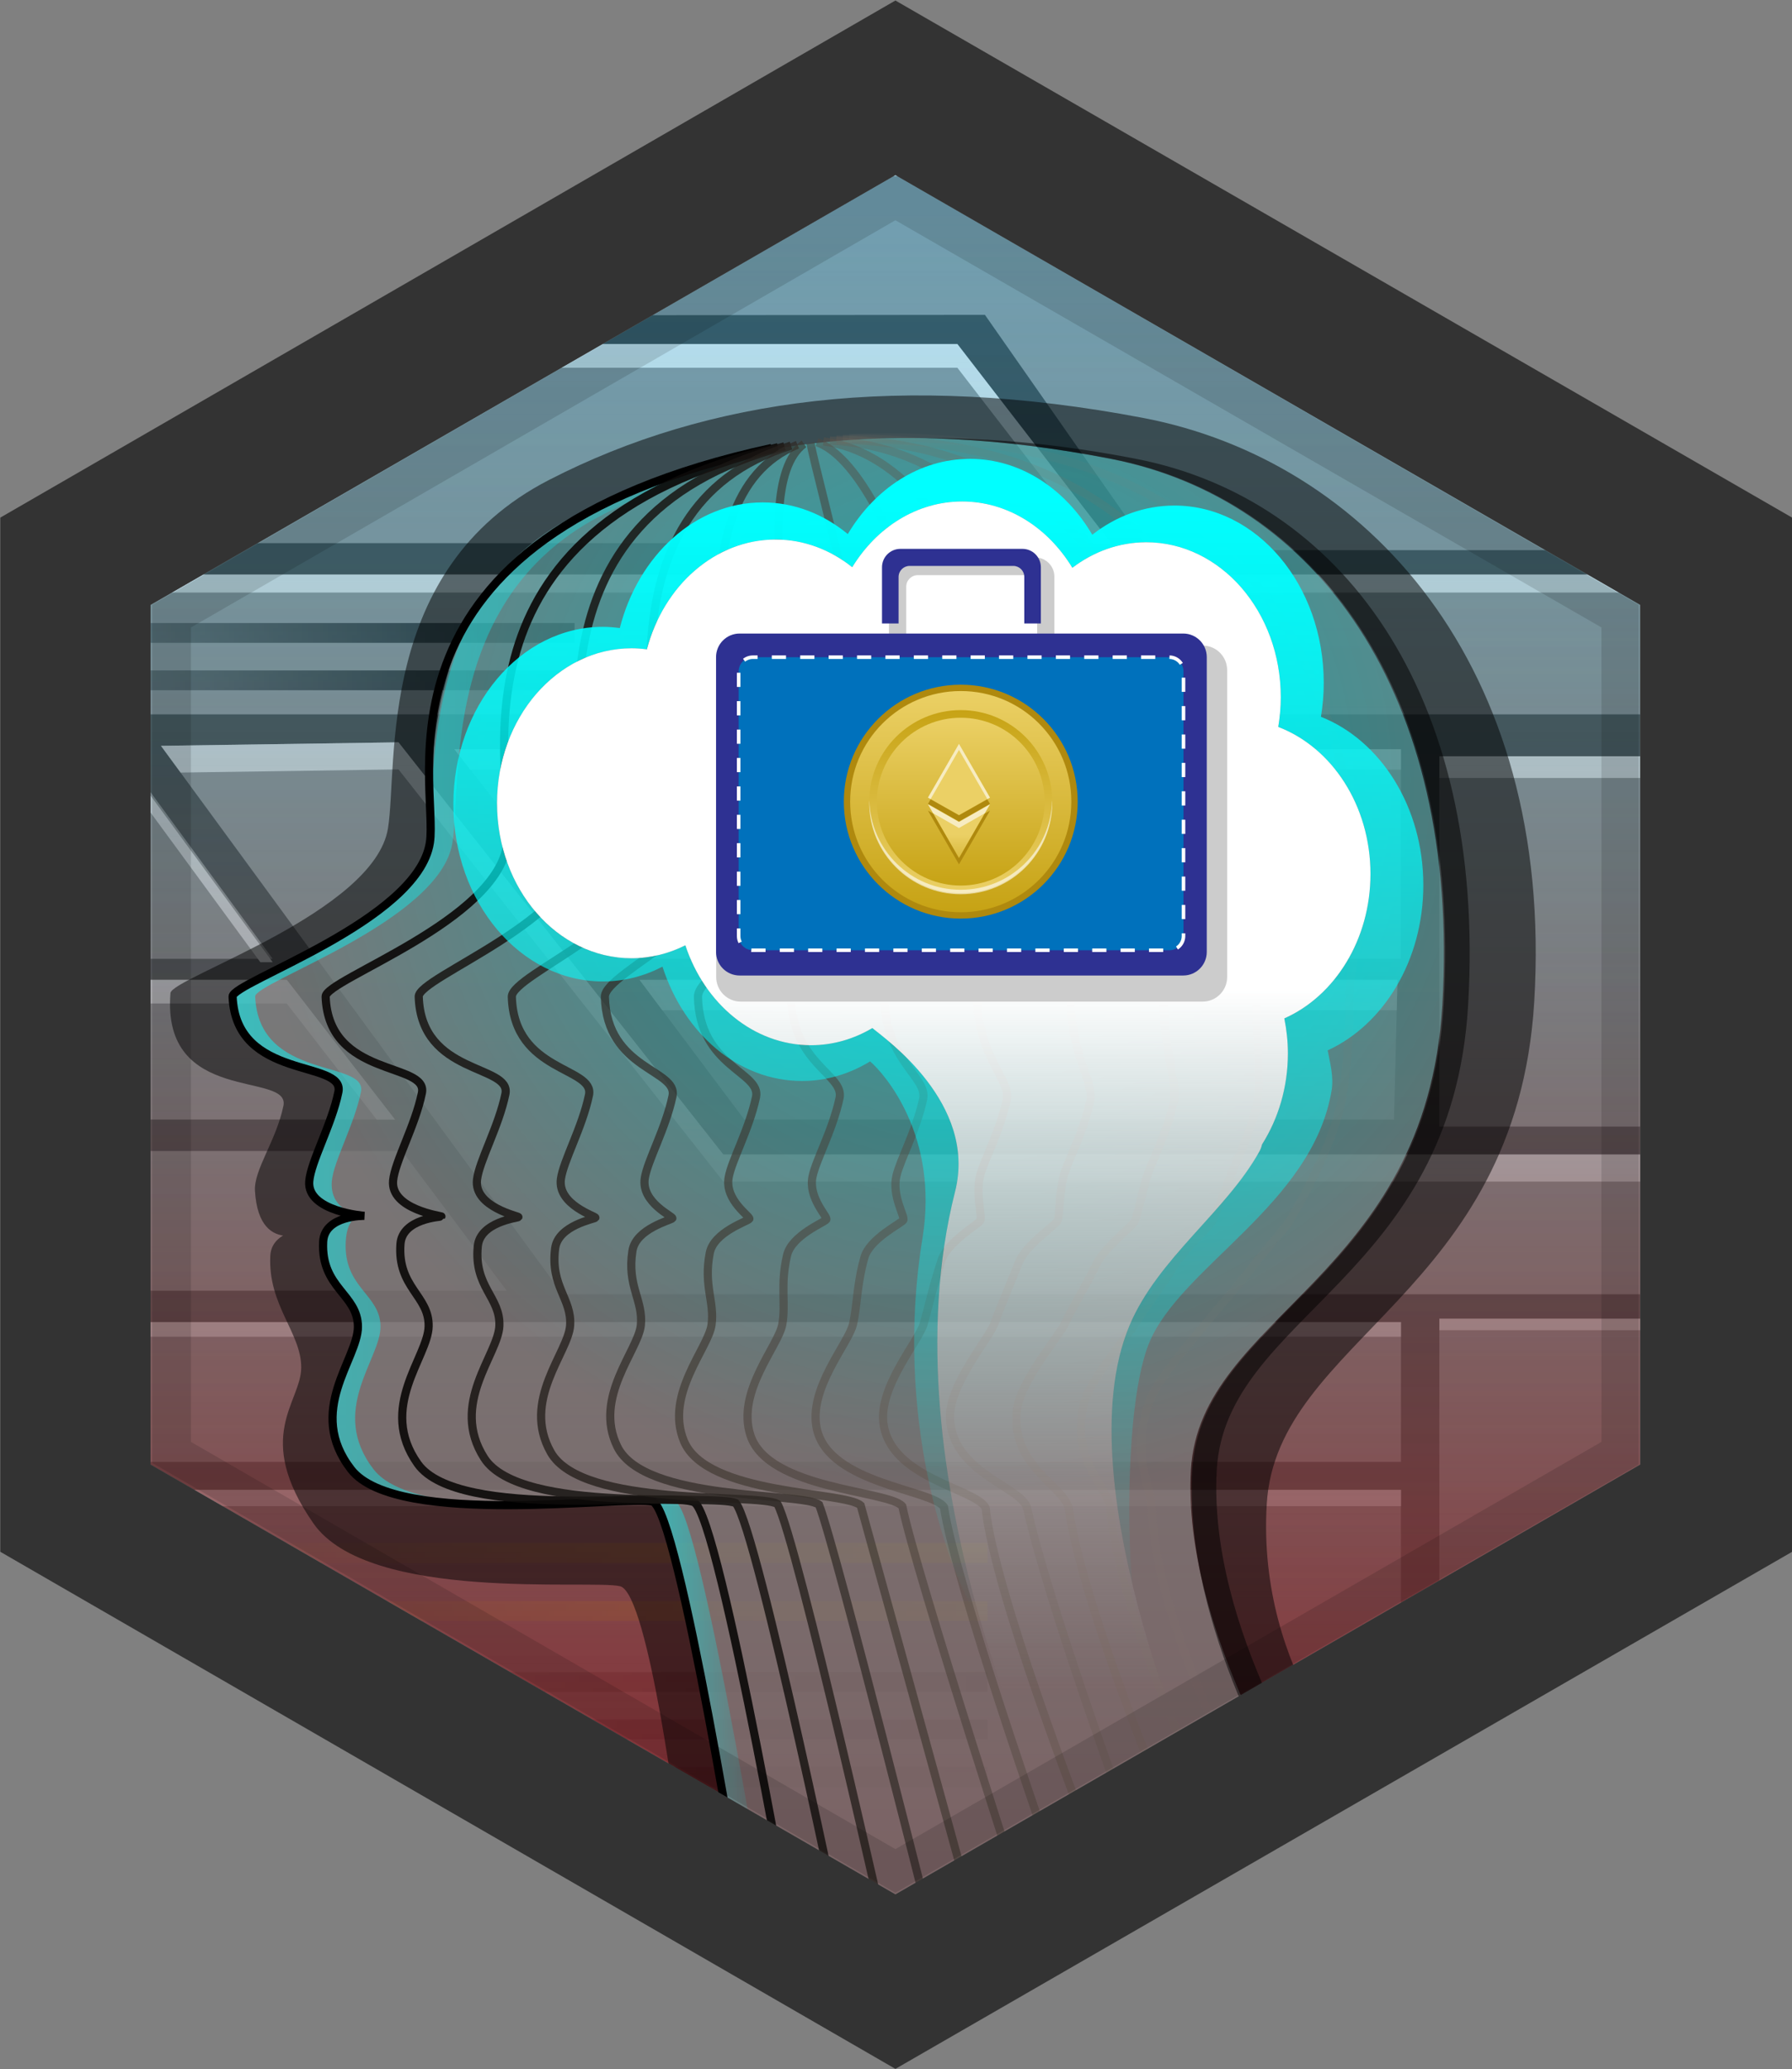 <svg xmlns="http://www.w3.org/2000/svg" xmlns:xlink="http://www.w3.org/1999/xlink" id="Layer_1" width="110.913" height="128.047" x="0" y="0" enable-background="new 0 0 110.913 128.047" version="1.1" viewBox="0 0 110.913 128.047" xml:space="preserve"><rect x="0" y="0" width="110.913" height="128.047" fill="#808080" stroke="none"/><switch><g><g><defs><polygon id="SVGID_1_" points="101.52 90.631 101.52 37.43 55.42 10.831 9.319 37.43 9.319 90.631 55.42 117.23"/></defs><clipPath id="SVGID_2_"><use overflow="visible" xlink:href="#SVGID_1_"/></clipPath><g clip-path="url(#SVGID_2_)"><rect width="135.699" height="108.029" x="-12.73" y="9.536" fill="#343433"/><polygon fill="#989897" points="86.279 69.282 46.067 69.282 39.582 60.634 86.495 60.634"/><polygon fill="#FFF" points="86.447 62.519 86.495 60.634 39.582 60.634 40.996 62.519"/><rect width="99.44" height="25.363" x="-12.73" y="92.201" fill="#989897"/><rect width="99.44" height="1.007" x="-12.73" y="92.201" fill="#FFF"/><rect width="99.44" height="8.648" x="-12.73" y="81.822" fill="#989897"/><rect width="99.44" height=".898" x="-12.73" y="81.822" fill="#FFF"/><rect width="135.699" height="8.649" x="-12.73" y="35.558" fill="#989897"/><rect width="135.699" height="1.11" x="-12.73" y="35.558" fill="#FFF"/><polygon fill="#989897" points="31.366 79.876 -12.73 79.876 -12.73 71.229 24.88 71.229"/><polygon fill="#989897" points="24.447 69.282 -12.73 69.282 -12.73 60.634 17.746 60.634"/><polygon fill="#FFF" points="23.312 69.283 24.447 69.283 17.746 60.634 -12.73 60.634 -12.73 62.1 17.746 62.1"/><polygon fill="#989897" points="16.882 59.338 -12.73 59.338 -12.73 46.367 7.369 46.367"/><polygon fill="#FFF" points="16.113 59.548 16.882 59.548 7.369 46.577 -12.73 46.577 -12.73 47.624 7.369 47.624"/><polygon fill="#989897" points="68.767 33.613 -12.73 33.613 -12.73 21.29 59.254 21.29"/><polygon fill="#FFF" points="67.634 33.613 68.767 33.613 59.254 21.29 -12.73 21.29 -12.73 22.757 59.254 22.757"/><polygon fill="#989897" points="122.969 34.046 71.144 34.046 60.96 19.484 -12.73 19.563 -12.73 9.536 68.764 9.536 81.088 25.397 122.969 25.397"/><polygon fill="#FFF" points="81.088 22.898 68.764 9.536 -12.73 9.536 -12.73 11.084 68.764 10.868 81.088 24.365 122.969 24.365 122.969 22.898"/><rect width="33.883" height="35.956" x="89.086" y="81.608" fill="#989897"/><rect width="33.883" height=".709" x="89.086" y="81.608" fill="#FFF"/><rect width="33.883" height="22.916" x="89.086" y="46.801" fill="#989897"/><rect width="33.883" height="1.345" x="89.086" y="46.801" fill="#FFF"/><polygon fill="#989897" points="122.969 23.669 81.957 23.669 71.147 9.536 122.969 9.536"/><polygon fill="#FFF" points="71.147 9.536 72.274 11.084 122.969 11.084 122.969 9.536"/><polygon fill="#989897" points="86.71 59.338 38.285 59.338 28.124 46.367 86.71 46.367"/><polygon fill="#FFF" points="28.124 46.367 29.106 47.624 86.71 47.624 86.71 46.367"/><polygon fill="#989897" points="122.969 80.094 34.823 80.094 9.963 46.154 24.664 45.938 44.769 71.446 122.969 71.446"/><polygon fill="#FFF" points="44.769 71.446 24.664 45.938 9.963 46.154 11.178 47.81 24.664 47.613 44.769 73.122 122.969 73.122 122.969 71.446"/><linearGradient id="SVGID_3_" x1="15.039" x2="61.115" y1="96.106" y2="96.106" gradientUnits="userSpaceOnUse"><stop offset="0" style="stop-color:#989897"/><stop offset="1" style="stop-color:#f9ec23"/></linearGradient><rect width="46.077" height="1.228" x="15.039" y="95.491" fill="url(#SVGID_3_)"/><linearGradient id="SVGID_4_" x1="99.859" x2="116.614" y1="94.43" y2="94.43" gradientUnits="userSpaceOnUse"><stop offset="0" style="stop-color:#989897"/><stop offset="1" style="stop-color:#f9ec23"/></linearGradient><rect width="16.755" height="1.228" x="99.859" y="93.815" fill="url(#SVGID_4_)"/><linearGradient id="SVGID_5_" x1="99.859" x2="116.614" y1="97.571" y2="97.571" gradientUnits="userSpaceOnUse"><stop offset="0" style="stop-color:#989897"/><stop offset="1" style="stop-color:#f9ec23"/></linearGradient><rect width="16.755" height="1.227" x="99.859" y="96.958" fill="url(#SVGID_5_)"/><linearGradient id="SVGID_6_" x1="99.859" x2="116.614" y1="100.713" y2="100.713" gradientUnits="userSpaceOnUse"><stop offset="0" style="stop-color:#989897"/><stop offset="1" style="stop-color:#f9ec23"/></linearGradient><rect width="16.755" height="1.228" x="99.859" y="100.1" fill="url(#SVGID_6_)"/><linearGradient id="SVGID_7_" x1="99.859" x2="116.614" y1="103.853" y2="103.853" gradientUnits="userSpaceOnUse"><stop offset="0" style="stop-color:#989897"/><stop offset="1" style="stop-color:#f9ec23"/></linearGradient><rect width="16.755" height="1.228" x="99.859" y="103.24" fill="url(#SVGID_7_)"/><linearGradient id="SVGID_8_" x1="99.859" x2="116.614" y1="106.996" y2="106.996" gradientUnits="userSpaceOnUse"><stop offset="0" style="stop-color:#989897"/><stop offset="1" style="stop-color:#f9ec23"/></linearGradient><rect width="16.755" height="1.228" x="99.859" y="106.382" fill="url(#SVGID_8_)"/><linearGradient id="SVGID_9_" x1="15.039" x2="61.115" y1="99.695" y2="99.695" gradientUnits="userSpaceOnUse"><stop offset="0" style="stop-color:#989897"/><stop offset="1" style="stop-color:#f9ec23"/></linearGradient><rect width="46.077" height="1.228" x="15.039" y="99.081" fill="url(#SVGID_9_)"/><linearGradient id="SVGID_10_" x1="15.039" x2="61.115" y1="104.093" y2="104.093" gradientUnits="userSpaceOnUse"><stop offset="0" style="stop-color:#989897"/><stop offset="1" style="stop-color:#000"/></linearGradient><rect width="46.077" height="1.227" x="15.039" y="103.479" fill="url(#SVGID_10_)"/><linearGradient id="SVGID_11_" x1="15.039" x2="61.115" y1="107.025" y2="107.025" gradientUnits="userSpaceOnUse"><stop offset="0" style="stop-color:#989897"/><stop offset="1" style="stop-color:#000"/></linearGradient><rect width="46.077" height="1.226" x="15.039" y="106.412" fill="url(#SVGID_11_)"/><linearGradient id="SVGID_12_" x1="15.039" x2="61.115" y1="109.957" y2="109.957" gradientUnits="userSpaceOnUse"><stop offset="0" style="stop-color:#989897"/><stop offset="1" style="stop-color:#000"/></linearGradient><rect width="46.077" height="1.228" x="15.039" y="109.344" fill="url(#SVGID_12_)"/><linearGradient id="SVGID_13_" x1="-10.511" x2="35.563" y1="42.101" y2="42.101" gradientUnits="userSpaceOnUse"><stop offset="0" style="stop-color:#989897"/><stop offset="1" style="stop-color:#000"/></linearGradient><rect width="46.075" height="1.227" x="-10.511" y="41.487" fill="url(#SVGID_13_)"/><linearGradient id="SVGID_14_" x1="-10.511" x2="35.563" y1="39.169" y2="39.169" gradientUnits="userSpaceOnUse"><stop offset="0" style="stop-color:#989897"/><stop offset="1" style="stop-color:#000"/></linearGradient><rect width="46.075" height="1.226" x="-10.511" y="38.556" fill="url(#SVGID_14_)"/></g></g><g><linearGradient id="SVGID_15_" x1="55.419" x2="55.419" y1="115.781" y2="12.887" gradientUnits="userSpaceOnUse"><stop offset=".002" style="stop-color:#85262d"/><stop offset="1" style="stop-color:#8d3a2d;stop-opacity:0"/></linearGradient><polygon fill="url(#SVGID_15_)" points="101.52 90.631 101.52 37.43 55.42 10.831 9.319 37.43 9.319 90.631 55.42 117.23"/></g><g opacity=".35"><linearGradient id="SVGID_16_" x1="55.419" x2="55.419" y1="113.781" y2="12.539" gradientUnits="userSpaceOnUse"><stop offset="0" style="stop-color:#0ff;stop-opacity:0"/><stop offset=".998" style="stop-color:#29abe2"/></linearGradient><polygon fill="url(#SVGID_16_)" points="101.52 90.631 101.52 37.43 55.42 10.831 9.319 37.43 9.319 90.631 55.42 117.23"/></g><g><path d="M56.59,122.578l-14.56-8.836c0,0-1.872-15.147-3.65-15.579c-1.782-0.432-15.581,1.016-18.987-3.897 c-3.744-5.4-0.749-7.479-0.749-9.643c0-2.158-2.07-3.845-1.914-6.918c0.093-1.772,2.82-1.718,2.82-1.718s-3.498,2.082-3.77-2.283 c-0.081-1.31,1.315-3.106,1.762-5.27c0.442-2.161-7.561-0.012-6.991-6.979c0.078-0.957,12.625-4.995,13.462-10.194 c0.636-3.938-0.793-16.029,9.974-21.563c9.858-5.068,21.854-6.665,36.726-3.843c13.771,2.613,25.511,15.229,24.246,36.139 c-1.101,18.146-15.942,20.838-16.556,31.08c-0.63,10.606,6.211,17.133,6.211,17.133L56.59,122.578z" opacity=".5"/><radialGradient id="SVGID_17_" cx="60.2" cy="48.282" r="44.835" gradientUnits="userSpaceOnUse"><stop offset="0" style="stop-color:#0ff"/><stop offset="1" style="stop-color:#b3b3b3"/></radialGradient><path fill="url(#SVGID_17_)" d="M60.503,122.578l-15.595-9.554c0,0-3.125-19.696-4.739-20.1 c-1.615-0.403-15.823,1.651-18.649-1.981c-2.824-3.633,0.416-6.819,0.416-8.839c0-2.017-2.296-2.388-2.153-5.259 c0.083-1.654,2.557-1.604,2.557-1.604s-3.563-0.264-3.419-2.132c0.097-1.222,1.4-3.52,1.805-5.538 c0.401-2.02-6.33-0.671-6.546-5.901c-0.038-0.895,11.449-4.664,12.208-9.52c0.577-3.678-0.718-14.994,9.045-20.163 c8.941-4.733,19.821-6.224,33.307-3.589c12.491,2.44,21.679,14.275,20.531,33.802C88.27,79.147,74.266,81.386,73.711,90.948 c-0.571,9.906,6.991,21.404,6.991,21.404L60.503,122.578z" opacity=".5"/><g><path d="M90.867,62.202C92.016,42.676,82.828,30.84,70.338,28.4c-4.675-0.914-9.029-1.32-13.104-1.279 c3.636,0.064,7.49,0.478,11.589,1.279c12.49,2.44,21.679,14.275,20.531,33.802c-0.998,16.945-15.003,19.184-15.557,28.746 c-0.573,9.906,6.021,20.269,6.021,20.269l2.15,0.148c0,0-7.229-10.511-6.657-20.417C75.865,81.386,89.869,79.147,90.867,62.202z" opacity=".5"/></g><g><linearGradient id="SVGID_18_" x1="40.037" x2="48.005" y1="107.535" y2="107.535" gradientUnits="userSpaceOnUse"><stop offset=".002" style="stop-color:#0ff"/><stop offset="1" style="stop-color:#0ff;stop-opacity:0"/></linearGradient><path fill="url(#SVGID_18_)" d="M41.785,92.925c-0.269-0.067-0.892-0.065-1.748-0.033 c0.092,0.008,0.174,0.019,0.233,0.033c1.613,0.403,6.22,29.274,6.22,29.274h1.515C48.005,122.199,43.398,93.328,41.785,92.925z" opacity=".5"/><linearGradient id="SVGID_19_" x1="14.278" x2="57.252" y1="60.129" y2="60.129" gradientUnits="userSpaceOnUse"><stop offset=".002" style="stop-color:#0ff"/><stop offset="1" style="stop-color:#0ff;stop-opacity:0"/></linearGradient><path fill="url(#SVGID_19_)" d="M23.135,90.943c-2.824-3.633,0.416-6.819,0.416-8.839 c0-2.017-2.296-2.388-2.153-5.259c0.083-1.654,0.941-1.604,0.941-1.604s-1.947-0.264-1.803-2.132 c0.097-1.222,1.401-3.52,1.805-5.538c0.4-2.02-6.33-0.671-6.547-5.901c-0.037-0.895,11.449-4.664,12.208-9.52 c0.577-3.678-0.718-14.994,9.046-20.163c5.841-3.093,12.519-4.791,20.205-4.868c-8.33-0.146-15.496,1.572-21.72,4.868 c-9.764,5.168-8.468,16.485-9.045,20.163c-0.76,4.855-12.246,8.625-12.208,9.52c0.217,5.23,6.947,3.881,6.547,5.901 c-0.404,2.019-1.708,4.316-1.805,5.538c-0.144,1.868,3.419,2.132,3.419,2.132s-2.474-0.051-2.557,1.604 c-0.143,2.871,2.153,3.242,2.153,5.259c0,2.02-3.239,5.206-0.416,8.839c1.487,1.911,6.125,2.248,10.421,2.196 C28.218,93.091,24.449,92.631,23.135,90.943z" opacity=".5"/></g><g><path fill="none" stroke="#000" stroke-width=".505" d="M46.111,119.17c0,0-4.11-25.842-5.725-26.245 c-1.613-0.403-15.821,1.651-18.648-1.981c-2.825-3.633,0.415-6.819,0.415-8.839c0-2.017-2.296-2.388-2.152-5.259 c0.083-1.654,2.557-1.604,2.557-1.604s-3.564-0.264-3.418-2.132c0.094-1.222,1.398-3.52,1.805-5.538 c0.4-2.02-6.333-0.671-6.549-5.901c-0.035-0.895,11.451-4.664,12.21-9.52c0.576-3.678-4.438-18.87,21.148-24.425"/><path fill="none" stroke="#0C0A09" stroke-width=".505" d="M49.52,122.578c0,0-4.954-28.812-6.556-29.606 c-1.407-0.696-14.573,1.181-17.108-2.382c-2.491-3.502,0.636-6.605,0.674-8.51c0.04-1.898-1.942-2.392-1.744-5.097 c0.115-1.582,2.516-1.674,2.535-1.704c0.019-0.028-3.162-0.438-2.991-2.219c0.113-1.19,1.374-3.405,1.783-5.423 c0.39-1.928-5.781-0.91-5.958-5.962c-0.037-1.06,10.713-4.692,11.242-9.516c0.451-4.115-4.491-19.474,16.757-24.484" opacity=".923"/><path fill="none" stroke="#181512" stroke-width=".505" d="M52.423,121.442c0,0-5.537-26.819-6.883-28.423 c-1.361-0.597-13.319,0.716-15.566-2.783c-2.159-3.363,0.855-6.392,0.933-8.179c0.078-1.784-1.585-2.399-1.335-4.936 c0.149-1.512,2.474-1.745,2.513-1.804c0.039-0.058-2.757-0.612-2.562-2.309c0.133-1.158,1.345-3.291,1.759-5.308 c0.377-1.836-5.215-1.148-5.366-6.021c-0.038-1.224,9.943-4.731,10.273-9.512c0.314-4.561-4.545-20.079,12.366-24.545" opacity=".846"/><path fill="none" stroke="#231F1B" stroke-width=".505" d="M55.075,120.938c0,0-5.745-25.667-6.957-27.87 c-1.236-0.694-12.064,0.263-14.025-3.186c-1.828-3.214,1.076-6.177,1.193-7.847c0.118-1.667-1.228-2.405-0.927-4.775 c0.184-1.44,2.433-1.815,2.491-1.902c0.058-0.088-2.352-0.787-2.134-2.396c0.153-1.127,1.318-3.178,1.738-5.193 c0.364-1.745-4.647-1.389-4.775-6.083c-0.038-1.388,9.15-4.774,9.306-9.508c0.165-5.011-4.599-20.682,7.974-24.605" opacity=".769"/><path fill="none" stroke="#2F2924" stroke-width=".505" d="M57.979,120.685c0,0-6.206-24.766-7.285-27.57 c-1.108-0.79-10.807-0.177-12.482-3.585c-1.503-3.057,1.296-5.965,1.452-7.518c0.155-1.552-0.868-2.413-0.519-4.611 c0.218-1.372,2.391-1.889,2.469-2.005c0.078-0.117-1.946-0.962-1.706-2.485c0.173-1.095,1.291-3.063,1.716-5.077 c0.35-1.653-4.073-1.628-4.185-6.144c-0.039-1.553,8.336-4.82,8.337-9.504c0.002-5.466-4.653-21.286,3.583-24.665" opacity=".692"/><path fill="none" stroke="#3B342D" stroke-width=".505" d="M60.503,119.422c0,0-6.287-22.855-7.232-26.26 c-0.983-0.887-9.552-0.606-10.942-3.987c-1.187-2.885,1.517-5.75,1.711-7.187c0.195-1.435-0.506-2.42-0.11-4.45 c0.253-1.302,2.351-1.958,2.448-2.104c0.096-0.146-1.539-1.138-1.278-2.575c0.192-1.063,1.26-2.949,1.692-4.962 c0.335-1.563-3.499-1.866-3.593-6.204c-0.037-1.716,7.506-4.866,7.369-9.5c-0.175-5.921-4.706-21.89-0.808-24.725" opacity=".615"/><path fill="none" stroke="#473E36" stroke-width=".505" d="M63.659,118.791c0,0-7-21.576-7.812-25.581 c-0.857-0.984-8.303-1.021-9.401-4.389c-0.881-2.7,1.738-5.536,1.972-6.857c0.232-1.318-0.14-2.427,0.297-4.288 c0.291-1.232,2.309-2.029,2.426-2.203c0.117-0.175-1.13-1.313-0.851-2.663c0.214-1.031,1.233-2.835,1.671-4.847 c0.321-1.472-2.922-2.106-3.002-6.265c-0.035-1.881,6.665-4.914,6.4-9.496c-0.368-6.376-4.759-22.495-5.198-24.786" opacity=".538"/><path fill="none" stroke="#52483F" stroke-width=".505" d="M64.922,114.499c0,0-5.821-16.637-6.497-21.241 c-0.731-1.083-7.063-1.421-7.859-4.79c-0.592-2.504,1.958-5.322,2.23-6.526c0.272-1.202,0.228-2.435,0.706-4.127 c0.33-1.163,2.268-2.099,2.404-2.304c0.136-0.204-0.722-1.487-0.422-2.75c0.236-1,1.203-2.723,1.649-4.732 c0.306-1.383-2.345-2.347-2.411-6.327c-0.034-2.044,5.813-4.958,5.431-9.492c-0.574-6.829-4.813-23.098-9.591-24.846" opacity=".462"/><path fill="none" stroke="#5E5248" stroke-width=".505" d="M67.019,112.61c0,0-5.475-14.1-6.018-19.306 c-0.604-1.18-5.846-1.807-6.318-5.189c-0.321-2.298,2.179-5.109,2.49-6.197c0.312-1.086,0.601-2.442,1.115-3.965 c0.369-1.095,2.226-2.171,2.381-2.403c0.155-0.233-0.311-1.662,0.006-2.84c0.261-0.968,1.176-2.607,1.627-4.616 c0.292-1.292-1.766-2.586-1.819-6.387c-0.03-2.209,4.954-5.003,4.463-9.488c-0.798-7.28-4.866-23.702-13.982-24.906" opacity=".385"/><path fill="none" stroke="#6A5D51" stroke-width=".505" d="M69.755,112.56c0,0-4.936-13.521-6.176-19.208 c-0.292-1.331-4.657-2.186-4.777-5.591c-0.075-2.087,2.399-4.895,2.749-5.867c0.351-0.969,0.976-2.448,1.523-3.803 c0.413-1.023,2.185-2.24,2.359-2.503s0.102-1.835,0.435-2.929c0.284-0.936,1.144-2.494,1.604-4.5 c0.275-1.203-1.188-2.827-1.229-6.448c-0.026-2.373,4.091-5.045,3.494-9.484c-1.036-7.727-4.919-24.306-18.373-24.966" opacity=".308"/><path fill="none" stroke="#76675A" stroke-width=".505" d="M72.493,112.508c0,0-5.4-12.767-6.339-19.107 c-0.207-1.403-3.509-2.567-3.234-5.993c0.15-1.878,2.62-4.682,3.009-5.535c0.388-0.854,1.357-2.455,1.932-3.642 c0.46-0.954,2.143-2.313,2.338-2.604c0.193-0.291,0.515-2.009,0.861-3.017c0.311-0.903,1.115-2.381,1.582-4.385 c0.259-1.112-0.606-3.066-0.637-6.509c-0.023-2.538,3.22-5.085,2.525-9.48c-1.291-8.172-4.974-24.91-22.765-25.027" opacity=".231"/><path fill="none" stroke="#817163" stroke-width=".505" d="M75.229,112.456c0,0-5.89-12.027-6.497-19.009 c-0.128-1.481-2.416-2.969-1.693-6.394c0.354-1.681,2.84-4.468,3.268-5.205c0.427-0.737,1.741-2.455,2.34-3.48 c0.513-0.88,2.103-2.383,2.316-2.703c0.213-0.32,0.932-2.184,1.289-3.104c0.339-0.871,1.084-2.269,1.561-4.271 c0.244-1.022-0.025-3.307-0.046-6.57c-0.017-2.701,2.347-5.122,1.558-9.476c-1.56-8.609-5.026-25.514-27.156-25.086" opacity=".154"/><path fill="none" stroke="#8D7C6C" stroke-width=".505" d="M77.965,112.404c0,0-6.411-11.309-6.656-18.909 c-0.051-1.568-1.376-3.41-0.152-6.795c0.543-1.503,3.062-4.254,3.527-4.875c0.467-0.621,2.134-2.451,2.748-3.317 c0.569-0.802,2.061-2.455,2.294-2.805c0.232-0.349,1.35-2.355,1.718-3.193c0.368-0.836,1.05-2.155,1.537-4.155 c0.228-0.932,0.556-3.546,0.546-6.63c-0.009-2.866,1.471-5.157,0.589-9.472c-1.846-9.042-5.08-26.118-31.546-25.147" opacity=".077"/><path fill="none" stroke="#998675" stroke-width=".505" d="M80.702,112.353c0,0-6.943-10.604-6.817-18.811 c0.026-1.662-0.378-3.913,1.39-7.196c0.729-1.355,3.282-4.039,3.787-4.544s2.525-2.441,3.156-3.156 c0.631-0.716,2.02-2.525,2.271-2.903c0.252-0.379,1.768-2.525,2.146-3.282c0.4-0.8,1.016-2.043,1.516-4.04 c0.21-0.842,1.136-3.785,1.136-6.691c0-3.03,0.591-5.188-0.379-9.468c-2.146-9.468-5.134-26.722-35.938-25.208" opacity="0"/></g><linearGradient id="SVGID_20_" x1="58.077" x2="58.077" y1="30.575" y2="99.846" gradientUnits="userSpaceOnUse"><stop offset=".002" style="stop-color:#0ff"/><stop offset="1" style="stop-color:#0ff;stop-opacity:0"/></linearGradient><path fill="url(#SVGID_20_)" d="M88.094,54.77c0-4.854-2.658-8.963-6.337-10.411c0.112-0.681,0.174-1.382,0.174-2.101 c0-6.061-4.139-10.973-9.246-10.973c-1.881,0-3.624,0.667-5.08,1.806c-1.671-2.836-4.439-4.694-7.573-4.694 c-3.125,0-5.885,1.843-7.56,4.653c-1.493-1.233-3.308-1.959-5.267-1.959c-4.169,0-7.693,3.277-8.845,7.775 c-0.346-0.044-0.694-0.075-1.051-0.075c-5.105,0-9.249,4.914-9.249,10.974s4.143,10.972,9.249,10.972 c1.313,0,2.564-0.33,3.695-0.916c1.327,4.132,4.686,7.075,8.636,7.075c1.52,0,2.95-0.442,4.215-1.212 c0.863,0.739,4.275,4.584,3.24,10.94c-1.768,10.858,1.4,20.411,3.673,23.952c-2.215-7.554-3.984-17.658-1.655-26.836 c1.387-5.468-4.343-9.471-5.121-10.118c-1.138,0.673-2.428,1.061-3.795,1.061c-3.559,0-6.584-2.572-7.778-6.184 c-1.019,0.511-2.145,0.801-3.328,0.801c-4.599,0-8.329-4.295-8.329-9.591c0-5.296,3.73-9.591,8.329-9.591 c0.322,0,0.636,0.025,0.945,0.066c1.04-3.933,4.211-6.796,7.967-6.796c1.764,0,3.397,0.635,4.744,1.712 c1.507-2.457,3.988-4.067,6.803-4.067c2.822,0,5.316,1.624,6.822,4.103c1.313-0.996,2.881-1.579,4.574-1.579 c4.598,0,8.326,4.293,8.326,9.591c0,0.629-0.059,1.242-0.156,1.837c3.314,1.265,5.707,4.857,5.707,9.098 c0,4.079-2.215,7.557-5.333,8.942c0.138,0.696,0.221,1.417,0.221,2.164c0,2.107-0.599,4.051-1.599,5.633 c-0.035,0.147-0.083,0.287-0.156,0.42c-2.045,3.705-6.291,6.627-8.041,10.769c-1.822,4.315-1.166,10.44,0.168,16.011 c-0.374-4.013-0.278-11.653,1.031-14.888c1.925-4.744,10.133-8.583,11.304-15.658c0.139-0.842-0.093-1.681-0.244-2.475 C85.635,63.415,88.094,59.437,88.094,54.77z"/><linearGradient id="SVGID_21_" x1="57.793" x2="57.793" y1="61.226" y2="104.6" gradientUnits="userSpaceOnUse"><stop offset="0" style="stop-color:#fff"/><stop offset="1" style="stop-color:#b3b3b3;stop-opacity:0"/></linearGradient><path fill="url(#SVGID_21_)" d="M84.823,54.083c0-4.241-2.393-7.833-5.707-9.098c0.098-0.595,0.156-1.208,0.156-1.837 c0-5.297-3.729-9.591-8.326-9.591c-1.693,0-3.262,0.583-4.574,1.579c-1.506-2.479-4-4.103-6.822-4.103 c-2.814,0-5.296,1.61-6.803,4.067c-1.347-1.077-2.98-1.712-4.744-1.712c-3.756,0-6.927,2.863-7.967,6.796 c-0.31-0.041-0.623-0.066-0.945-0.066c-4.599,0-8.329,4.294-8.329,9.591c0,5.295,3.73,9.591,8.329,9.591 c1.183,0,2.309-0.29,3.328-0.801c1.194,3.612,4.22,6.184,7.778,6.184c1.367,0,2.657-0.388,3.795-1.061 c0.777,0.647,6.507,4.65,5.121,10.118c-4.452,17.542,6.063,38.485,6.063,38.485l9.594-0.502c0,0-9.075-19.716-4.854-29.714 c1.75-4.142,5.996-7.063,8.041-10.769c0.073-0.133,0.121-0.272,0.156-0.42c1-1.582,1.599-3.525,1.599-5.633 c0-0.747-0.083-1.468-0.221-2.164C82.608,61.64,84.823,58.162,84.823,54.083z"/><g><path fill="#CCC" d="M74.435,39.95H45.845c-0.837,0-1.517,0.681-1.517,1.519v18.996c0,0.838,0.68,1.519,1.517,1.519h28.589 c0.839,0,1.518-0.681,1.518-1.519V41.469C75.952,40.631,75.273,39.95,74.435,39.95z"/><path fill="#CCC" d="M56.091,36.305c0-0.393,0.317-0.712,0.711-0.712h6.678c0.392,0,0.713,0.319,0.713,0.712v2.997h1.066 v-3.619c0-0.655-0.532-1.187-1.186-1.187h-7.865c-0.655,0-1.188,0.531-1.188,1.187v3.619h1.071V36.305z"/></g><g><path fill="#2E3192" d="M74.691,58.91c0,0.805-0.651,1.458-1.455,1.458H45.777c-0.804,0-1.458-0.653-1.458-1.458V40.664 c0-0.805,0.654-1.458,1.458-1.458h27.459c0.804,0,1.455,0.653,1.455,1.458V58.91z"/><path fill="#2E3192" d="M55.616,38.583v-2.879c0-0.377,0.306-0.683,0.684-0.683h6.415c0.376,0,0.683,0.306,0.683,0.683v2.879 h1.025v-3.477c0-0.63-0.512-1.14-1.14-1.14h-7.554c-0.629,0-1.139,0.509-1.139,1.14v3.477H55.616z"/><path fill="#0071BC" stroke="#FFF" stroke-dasharray=".879" stroke-width=".22" d="M73.251,57.925 c0,0.485-0.395,0.88-0.879,0.88H46.596c-0.485,0-0.878-0.395-0.878-0.88V41.55c0-0.486,0.393-0.88,0.878-0.88h25.776 c0.484,0,0.879,0.395,0.879,0.88V57.925z"/></g><g><circle cx="59.464" cy="49.609" r="7.237" fill="#AF890E"/><linearGradient id="SVGID_22_" x1="59.464" x2="59.464" y1="56.296" y2="42.763" gradientUnits="userSpaceOnUse"><stop offset="0" style="stop-color:#c7a315"/><stop offset="1" style="stop-color:#ebd065"/></linearGradient><circle cx="59.464" cy="49.609" r="6.845" fill="url(#SVGID_22_)"/><linearGradient id="SVGID_23_" x1="59.464" x2="59.464" y1="43.946" y2="55.312" gradientUnits="userSpaceOnUse"><stop offset="0" style="stop-color:#c7a315"/><stop offset="1" style="stop-color:#ebd065"/></linearGradient><circle cx="59.463" cy="49.609" r="5.664" fill="url(#SVGID_23_)"/><linearGradient id="SVGID_24_" x1="59.463" x2="59.463" y1="54.801" y2="44.417" gradientUnits="userSpaceOnUse"><stop offset="0" style="stop-color:#c7a315"/><stop offset="1" style="stop-color:#ebd065"/></linearGradient><circle cx="59.464" cy="49.609" r="5.192" fill="url(#SVGID_24_)"/><g><g><linearGradient id="SVGID_25_" x1="59.353" x2="59.353" y1="54.604" y2="51.653" gradientUnits="userSpaceOnUse"><stop offset="0" style="stop-color:#c7a315"/><stop offset="1" style="stop-color:#ebd065"/></linearGradient><polygon fill="url(#SVGID_25_)" points="59.354 50.442 57.435 49.359 59.354 46.035 61.273 49.359"/></g><g><linearGradient id="SVGID_26_" x1="59.353" x2="59.353" y1="54.605" y2="51.654" gradientUnits="userSpaceOnUse"><stop offset="0" style="stop-color:#c7a315"/><stop offset="1" style="stop-color:#ebd065"/></linearGradient><polygon fill="url(#SVGID_26_)" points="59.354 50.866 57.435 49.773 59.354 53.097 61.273 49.773"/></g></g><g><g><polygon fill="#AF890E" points="59.354 50.455 57.6 49.464 57.435 49.751 59.354 50.835 61.273 49.751 61.107 49.464"/></g><g><polygon fill="#AF890E" points="59.354 53.11 57.762 50.352 57.435 50.166 59.354 53.49 61.273 50.166 60.945 50.352"/></g></g><g opacity=".6"><g><polygon fill="#FFF" points="59.354 46.408 61.111 49.451 61.273 49.359 59.354 46.035 57.435 49.359 57.598 49.451"/></g><g><polygon fill="#FFF" points="59.354 51.24 60.951 50.329 61.273 49.773 59.354 50.866 57.435 49.773 57.756 50.329"/></g></g><path fill="#FFF" d="M59.464,55.063c-3.083,0-5.583-2.461-5.657-5.525c-0.001,0.045-0.007,0.091-0.007,0.136 c0,3.128,2.536,5.666,5.664,5.666c3.129,0,5.663-2.537,5.663-5.666c0-0.045-0.004-0.091-0.008-0.136 C65.046,52.602,62.545,55.063,59.464,55.063z" opacity=".6"/></g></g><g><path fill="#333" d="M55.42,10.832l46.099,26.599v53.201l-46.099,26.6L9.319,90.631v-53.2L55.42,10.832z M110.92,32.032 l-55.5-32l-55.401,32v63.999l55.401,32l55.5-31.999V32.032z"/><g><g opacity=".13"><g><path d="M99.119,89.231l-43.7,25.2l-43.6-25.201v-50.4l43.6-25.2l43.7,25.2V89.231z M101.42,90.631V37.43l-46-26.6l-46,26.6 v53.101l46,26.6L101.42,90.631z"/></g></g></g></g></g></switch></svg>